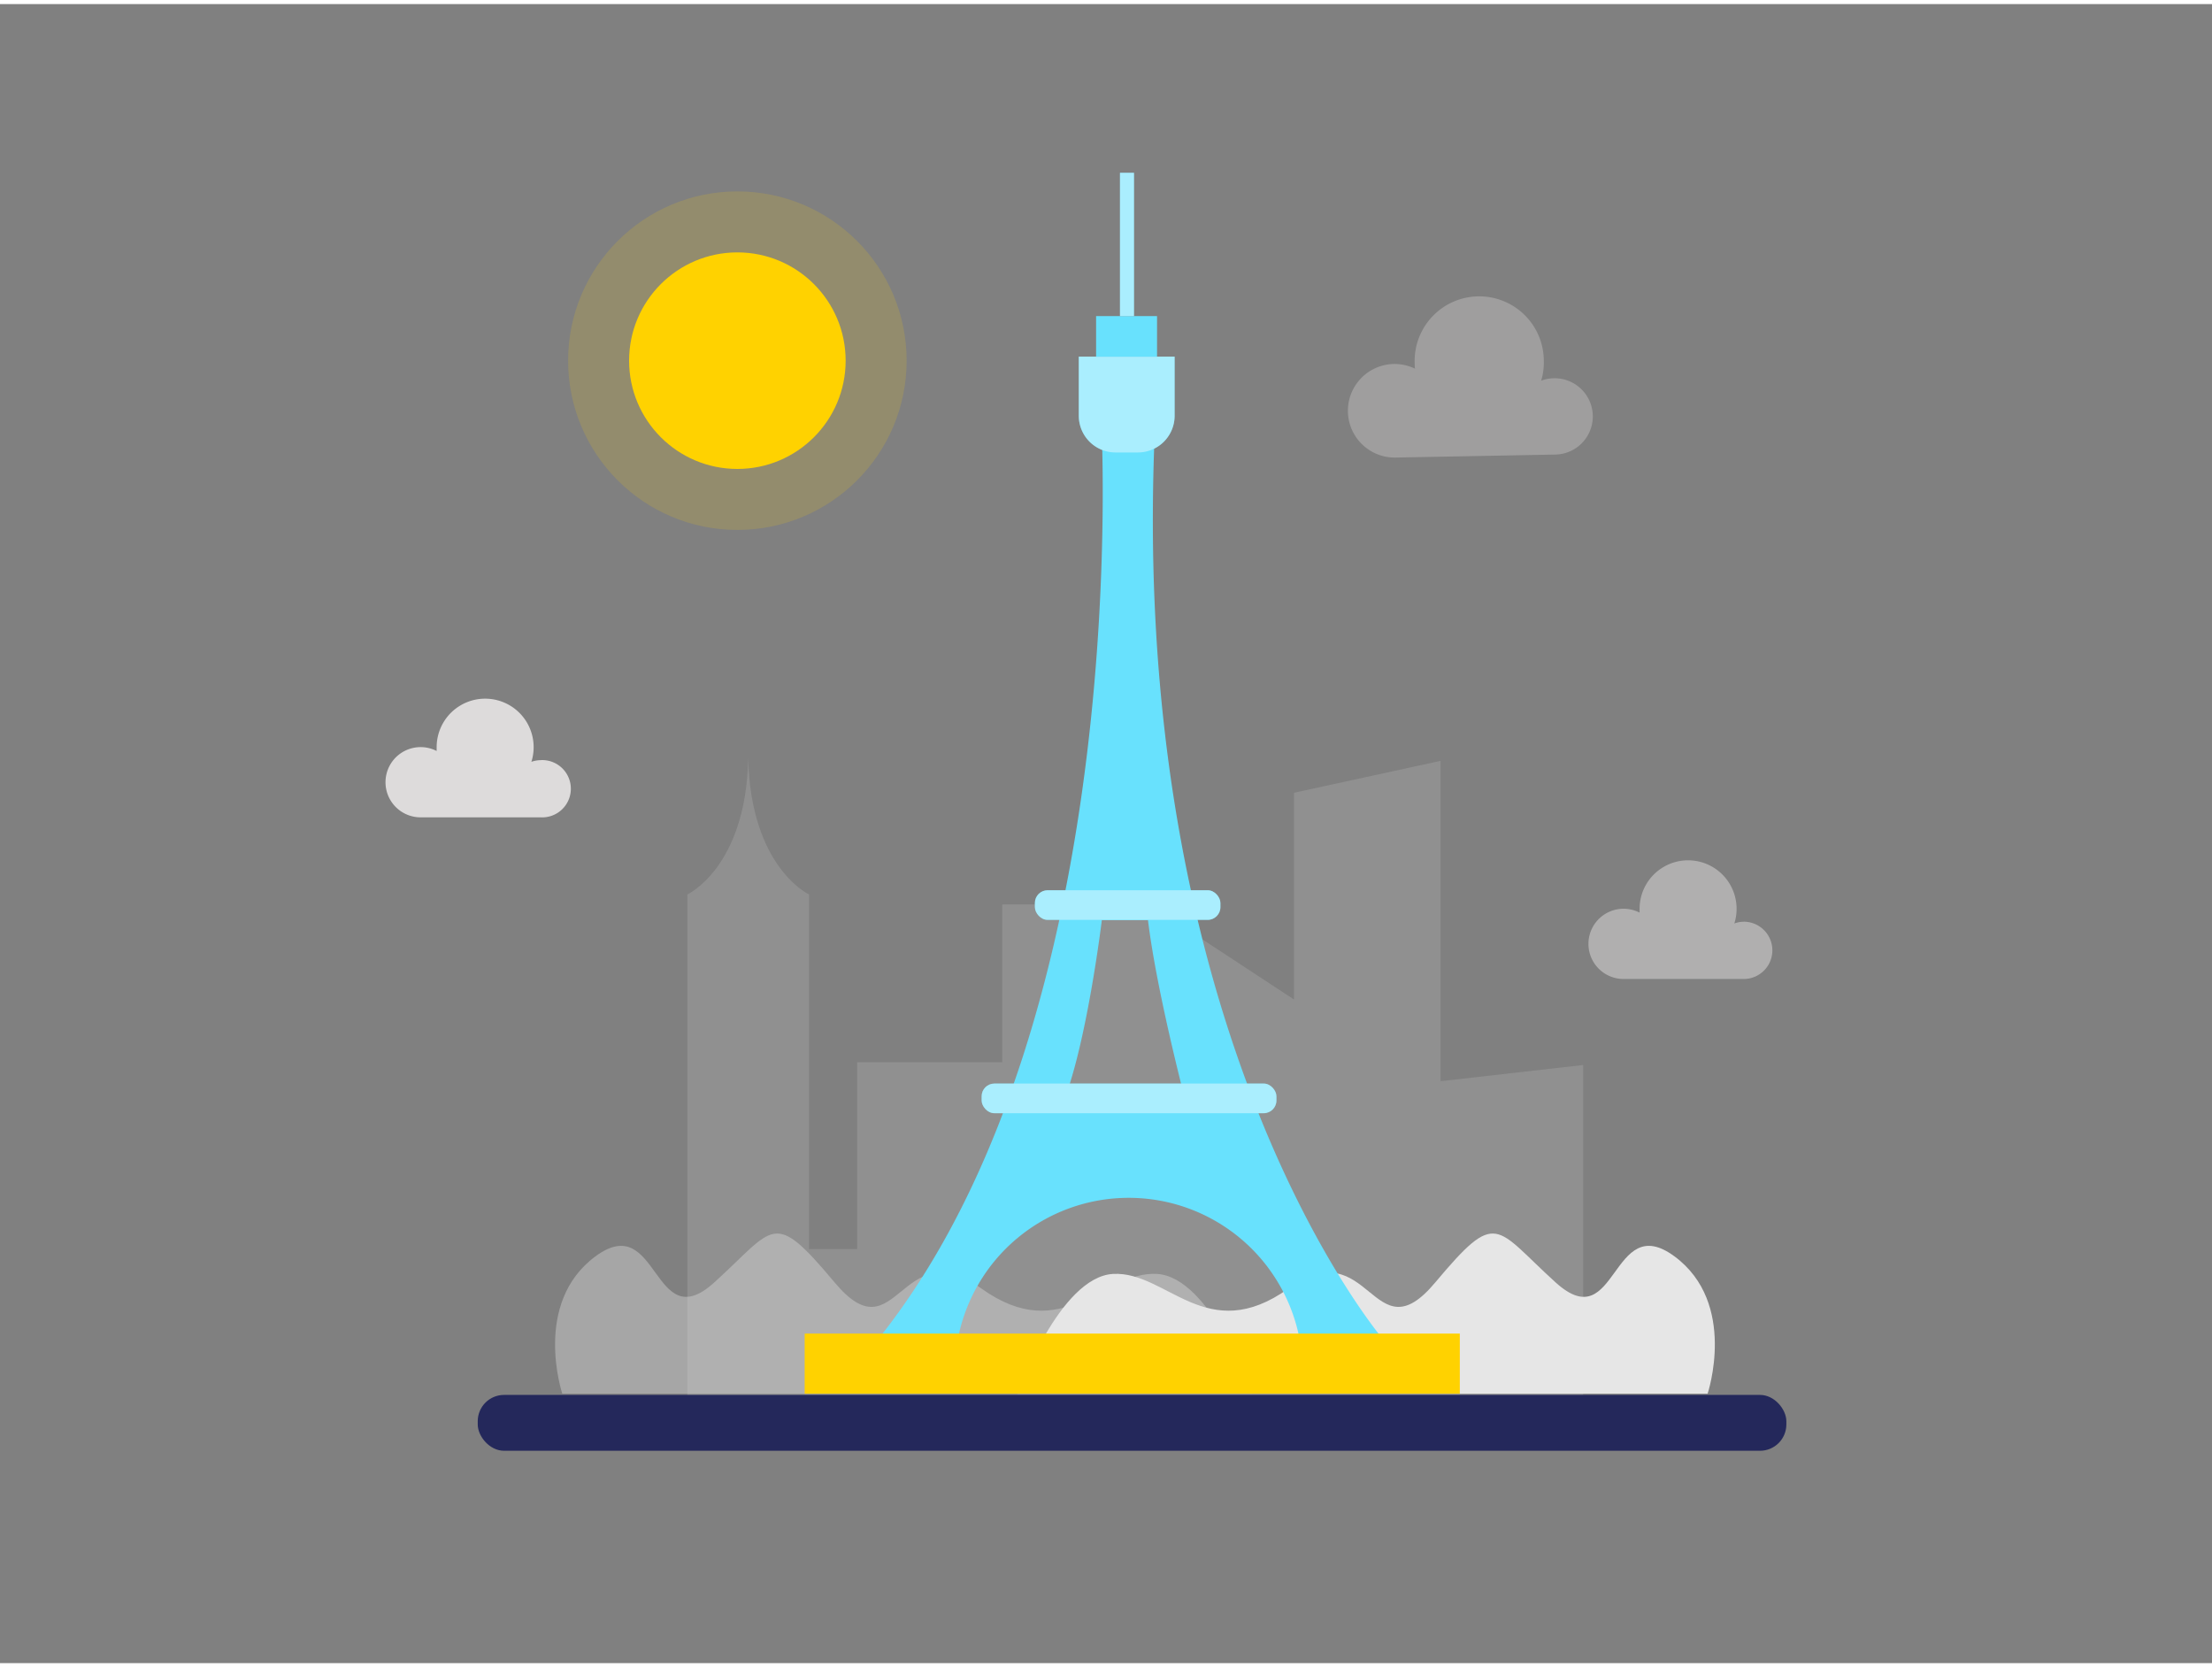 <svg id="Layer_1" data-name="Layer 1" xmlns="http://www.w3.org/2000/svg" viewBox="0 0 400 300" width="406" height="306" class="illustration"><rect x="0" y="0" width="400" height="300" fill="#808080" stroke="none"/><path d="M260.51,194.77V136.84L234,142.61V180L207.81,162.8H181.24v28.54H155v33.79H146.3V161s-10.57-4.88-11-24.69c-.38,19.81-11,24.69-11,24.69V251.7H234v.5h52.29V191.84Z" fill="#dddbdb" opacity="0.18"></path><path d="M101.68,251.28s-5.48-16.37,6-24.84,10.32,14.81,21.44,4.76,10.52-13.51,21.84,0,11.72-9.52,26.51,1.06,22-3.17,31.72-2.64,17.22,21.66,17.22,21.66Z" fill="#e6e6e6" opacity="0.37"></path><path d="M308.79,251.28s5.48-16.37-6-24.84-10.32,14.81-21.44,4.76-10.52-13.51-21.84,0-11.71-9.52-26.51,1.06-22-3.17-31.71-2.64S184,251.28,184,251.28Z" fill="#e6e6e6"></path><circle cx="133.34" cy="64.48" r="19.58" fill="#ffd200"></circle><circle cx="133.34" cy="64.48" r="30.61" fill="#ffd200" opacity="0.15"></circle><path d="M97.82,136.72a5.24,5.24,0,0,0-1.73.3,8.64,8.64,0,0,0,.41-2.65,8.77,8.77,0,1,0-17.54,0c0,.23,0,.46,0,.69a6.35,6.35,0,1,0-2.87,12H97.82a5.18,5.18,0,1,0,0-10.35Z" fill="#dddbdb"></path><path d="M315.36,165.94a5,5,0,0,0-1.74.31,8.64,8.64,0,0,0,.41-2.65,8.77,8.77,0,0,0-17.54,0c0,.23,0,.46,0,.69a6.35,6.35,0,1,0-2.87,12h21.7a5.18,5.18,0,0,0,0-10.36Z" fill="#dddbdb" opacity="0.52"></path><path d="M281,67.66a6.77,6.77,0,0,0-2.31.44,11.16,11.16,0,0,0,.48-3.53,11.68,11.68,0,1,0-23.35.44c0,.31,0,.62.07.92a8.55,8.55,0,0,0-3.85-.85A8.46,8.46,0,0,0,252.37,82l28.89-.54A6.9,6.9,0,0,0,281,67.66Z" fill="#dddbdb" opacity="0.33"></path><rect x="86.39" y="251.5" width="236.64" height="10.1" rx="4.76" fill="#24285b"></rect><path d="M209,73.68h-9.93s6.8,109.2-40.48,168h14.57a31.46,31.46,0,0,1,61.9,0h15.24S203,186.85,209,73.68ZM192.1,199c4.37-10.52,7.15-33.36,7.15-33.36h8.34c1.59,13.11,6.95,33.36,6.95,33.36Z" fill="#68e1fd"></path><rect x="177.51" y="195.2" width="53.31" height="5.36" rx="2.3" fill="#68e1fd"></rect><rect x="177.51" y="195.2" width="53.31" height="5.36" rx="2.3" fill="#fff" opacity="0.44"></rect><rect x="187.14" y="160.24" width="33.55" height="5.36" rx="2.3" fill="#68e1fd"></rect><rect x="187.14" y="160.24" width="33.55" height="5.36" rx="2.3" fill="#fff" opacity="0.44"></rect><path d="M195.08,63.75h17.33a0,0,0,0,1,0,0V74.44a6.64,6.64,0,0,1-6.64,6.64h-4.05a6.64,6.64,0,0,1-6.64-6.64V63.75A0,0,0,0,1,195.08,63.75Z" fill="#68e1fd"></path><path d="M195.08,63.75h17.33a0,0,0,0,1,0,0V74.44a6.64,6.64,0,0,1-6.64,6.64h-4.05a6.64,6.64,0,0,1-6.64-6.64V63.75A0,0,0,0,1,195.08,63.75Z" fill="#fff" opacity="0.44"></path><rect x="198.21" y="56.42" width="11.02" height="7.34" fill="#68e1fd"></rect><rect x="202.53" y="30.51" width="2.53" height="25.91" fill="#68e1fd"></rect><rect x="202.53" y="30.51" width="2.53" height="25.91" fill="#fff" opacity="0.44"></rect><rect x="145.51" y="240.41" width="118.47" height="10.87" fill="#ffd200"></rect></svg>